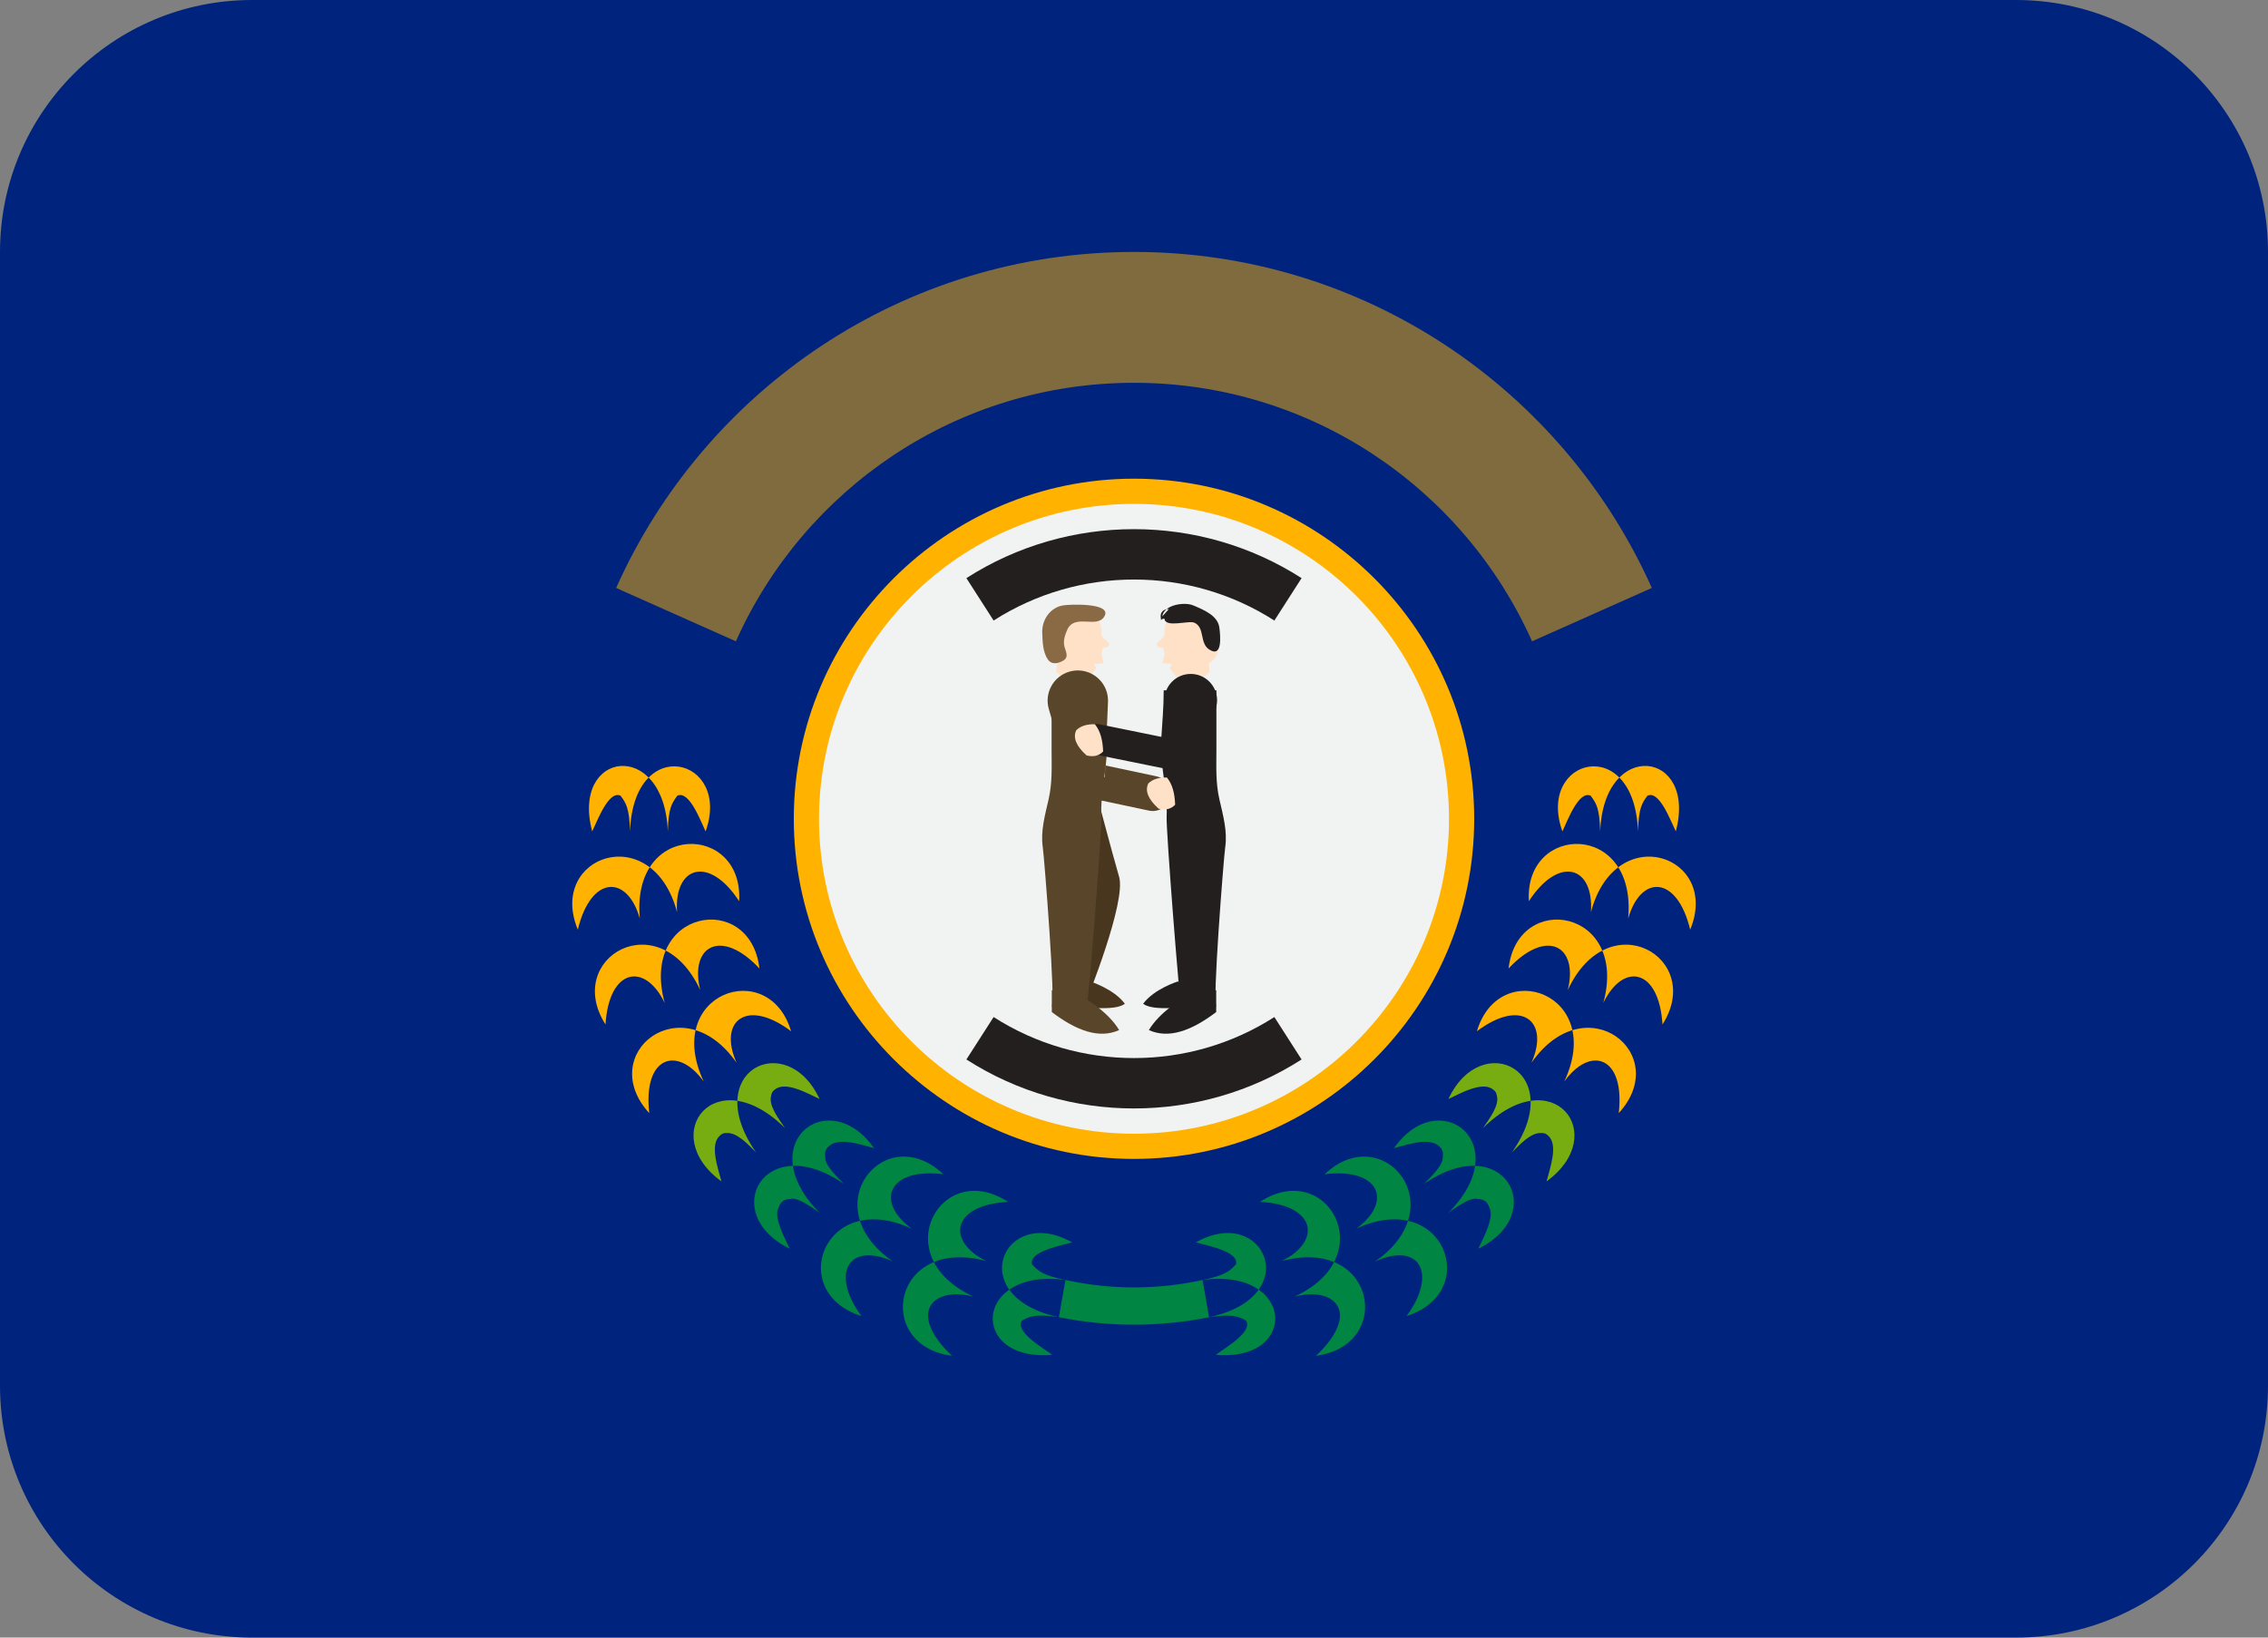 <?xml version="1.0" encoding="UTF-8" standalone="no"?>
<svg width="90px" height="65px" viewBox="0 0 90 65" version="1.1" xmlns="http://www.w3.org/2000/svg" xmlns:xlink="http://www.w3.org/1999/xlink">
    <rect x="0" y="0" width="90" height="65" fill="#808080" stroke="none"/>
    <!-- Generator: Sketch 3.7.2 (28276) - http://www.bohemiancoding.com/sketch -->
    <title>Kentucky</title>
    <desc>Created with Sketch.</desc>
    <defs></defs>
    <g id="Page-1" stroke="none" stroke-width="1" fill="none" fill-rule="evenodd">
        <g id="Kentucky">
            <g id="Page-1">
                <path d="M80,65 L10,65 C4.477,65 0,60.523 0,55 L0,10 C0,4.477 4.477,0 10,0 L80,0 C85.523,0 90,4.477 90,10 L90,55 C90,60.523 85.523,65 80,65" id="Fill-1" fill="#00247D"></path>
                <path d="M58,32.5 C58,25.32 52.18,19.5 45,19.5 C37.82,19.5 32,25.32 32,32.5 C32,39.68 37.82,45.5 45,45.5 C52.18,45.5 58,39.68 58,32.5" id="Fill-3" fill="#F1F2F2"></path>
                <path d="M45,20 C38.107,20 32.5,25.607 32.5,32.5 C32.5,39.393 38.107,45 45,45 C51.893,45 57.5,39.393 57.5,32.5 C57.5,25.607 51.893,20 45,20 M45,46 C37.556,46 31.5,39.944 31.5,32.5 C31.5,25.056 37.556,19 45,19 C52.444,19 58.5,25.056 58.5,32.5 C58.5,39.944 52.444,46 45,46" id="Fill-5" fill="#FFB200"></path>
                <path d="M66.5,33 C66.281,32.554 65.847,31.363 65.375,31.583 C65.161,31.873 65.025,32.066 65,33 L63.5,33 C63.472,32.044 63.337,31.886 63.125,31.585 C62.656,31.361 62.215,32.546 62,33 C60.955,30.083 64.857,29.068 65,33 L63.5,33 C63.642,29.292 67.358,29.785 66.5,33" id="Fill-7" fill="#FFB200"></path>
                <path d="M67.071,36.9 C66.549,34.727 65.101,34.709 64.609,36.465 L63.132,36.205 C63.258,34.37 61.855,33.944 60.67,35.77 C60.482,32.679 64.97,32.581 64.609,36.465 L63.132,36.205 C64.118,32.507 68.287,33.964 67.071,36.9" id="Fill-9" fill="#FFB200"></path>
                <path d="M65.972,40.665 C65.834,38.424 64.405,38.181 63.623,39.81 L62.213,39.297 C62.65,37.536 61.37,36.826 59.864,38.442 C60.219,35.331 64.644,36.081 63.623,39.81 L62.214,39.297 C63.837,35.803 67.658,38.019 65.972,40.665" id="Fill-11" fill="#FFB200"></path>
                <path d="M64.236,44.183 C64.493,41.921 63.11,41.485 62.071,42.933 L60.772,42.183 C61.508,40.524 60.371,39.603 58.607,40.933 C59.494,37.942 63.726,39.434 62.071,42.933 L60.772,42.183 C62.943,39.074 66.387,41.835 64.236,44.183" id="Fill-13" fill="#FFB200"></path>
                <path d="M61.372,46.891 C61.507,46.37 61.858,45.41 61.419,45.066 C61.395,45.018 61.333,45.019 61.309,44.989 C61.256,44.992 61.236,44.961 61.184,44.975 C60.756,44.925 60.293,45.449 59.999,45.739 L58.85,44.775 C59.077,44.441 59.526,43.866 59.394,43.477 C59.4,43.423 59.366,43.409 59.36,43.356 C59.326,43.338 59.317,43.277 59.266,43.261 C58.857,42.885 57.954,43.398 57.477,43.623 C58.79,40.801 62.245,42.523 59.999,45.739 L58.85,44.775 C61.621,42.037 63.93,45.038 61.372,46.891" id="Fill-15" fill="#78AD12"></path>
                <path d="M58.664,49.562 C58.837,49.185 59.332,48.296 59.095,47.917 C59.075,47.851 59.048,47.798 59.014,47.757 C58.997,47.703 58.933,47.691 58.913,47.654 C58.857,47.646 58.841,47.608 58.784,47.612 C58.744,47.6 58.701,47.589 58.646,47.594 C58.337,47.491 57.715,47.975 57.472,48.142 L56.508,46.993 C56.719,46.776 57.292,46.246 57.25,45.932 C57.264,45.88 57.262,45.835 57.256,45.794 C57.27,45.739 57.235,45.717 57.237,45.661 C57.204,45.634 57.204,45.569 57.154,45.544 C56.798,45.107 55.858,45.424 55.317,45.573 C57.124,43.003 60.203,45.406 57.472,48.142 L56.508,46.993 C59.668,44.807 61.509,48.169 58.664,49.562" id="Fill-17" fill="#008542"></path>
                <path d="M55.817,52.236 C57.046,50.575 56.353,49.264 54.567,50.071 L53.817,48.772 C55.284,47.703 54.76,46.337 52.567,46.607 C54.873,44.42 57.74,47.875 54.567,50.071 L53.817,48.772 C57.288,47.148 58.831,51.286 55.817,52.236" id="Fill-19" fill="#008542"></path>
                <path d="M52.226,53.814 C54.015,52.116 53.007,51.047 51.371,51.465 L50.858,50.055 C52.467,49.268 52.229,47.822 50.003,47.706 C52.634,45.966 54.878,49.852 51.371,51.465 L50.858,50.055 C54.591,49.05 55.341,53.404 52.226,53.814" id="Fill-21" fill="#008542"></path>
                <path d="M48.244,53.775 C48.668,53.465 49.73,52.855 49.443,52.414 C49.141,52.253 48.912,52.144 47.981,52.283 L47.721,50.806 C48.645,50.614 48.801,50.446 49.047,50.183 C49.168,49.679 47.957,49.451 47.457,49.313 C50.155,47.776 51.821,51.461 47.981,52.283 L47.721,50.806 C51.365,50.306 51.576,54.061 48.244,53.775" id="Fill-23" fill="#008542"></path>
                <path d="M23.5,33 C23.719,32.554 24.153,31.363 24.625,31.583 C24.839,31.873 24.975,32.066 25,33 L26.5,33 C26.528,32.044 26.663,31.886 26.875,31.585 C27.344,31.361 27.785,32.546 28,33 C29.045,30.083 25.143,29.068 25,33 L26.5,33 C26.358,29.292 22.642,29.785 23.5,33" id="Fill-25" fill="#FFB200"></path>
                <path d="M22.929,36.9 C23.451,34.727 24.899,34.709 25.391,36.465 L26.868,36.205 C26.742,34.37 28.145,33.944 29.33,35.77 C29.518,32.679 25.03,32.581 25.391,36.465 L26.868,36.205 C25.882,32.507 21.713,33.964 22.929,36.9" id="Fill-27" fill="#FFB200"></path>
                <path d="M24.028,40.665 C24.166,38.424 25.595,38.181 26.377,39.81 L27.787,39.297 C27.35,37.536 28.63,36.826 30.136,38.442 C29.781,35.331 25.356,36.081 26.377,39.81 L27.787,39.297 C26.163,35.803 22.342,38.019 24.028,40.665" id="Fill-29" fill="#FFB200"></path>
                <path d="M25.764,44.183 C25.507,41.921 26.89,41.485 27.929,42.933 L29.228,42.183 C28.492,40.524 29.629,39.603 31.393,40.933 C30.506,37.942 26.274,39.434 27.929,42.933 L29.228,42.183 C27.057,39.074 23.613,41.835 25.764,44.183" id="Fill-31" fill="#FFB200"></path>
                <path d="M28.628,46.891 C28.493,46.37 28.142,45.41 28.581,45.066 C28.605,45.018 28.667,45.019 28.691,44.989 C28.744,44.992 28.764,44.961 28.816,44.975 C29.244,44.925 29.707,45.449 30.001,45.739 L31.15,44.775 C30.923,44.441 30.474,43.866 30.606,43.477 C30.6,43.423 30.634,43.409 30.64,43.356 C30.674,43.338 30.683,43.277 30.734,43.261 C31.143,42.885 32.046,43.398 32.523,43.623 C31.21,40.801 27.755,42.523 30.001,45.739 L31.15,44.775 C28.379,42.037 26.07,45.038 28.628,46.891" id="Fill-33" fill="#78AD12"></path>
                <path d="M31.336,49.562 C31.163,49.185 30.668,48.296 30.905,47.917 C30.925,47.851 30.952,47.798 30.986,47.757 C31.003,47.703 31.067,47.691 31.087,47.654 C31.143,47.646 31.159,47.608 31.216,47.612 C31.256,47.6 31.299,47.589 31.354,47.594 C31.663,47.491 32.285,47.975 32.528,48.142 L33.492,46.993 C33.281,46.776 32.708,46.246 32.75,45.932 C32.736,45.88 32.738,45.835 32.744,45.794 C32.73,45.739 32.765,45.717 32.763,45.661 C32.796,45.634 32.796,45.569 32.846,45.544 C33.202,45.107 34.142,45.424 34.683,45.573 C32.876,43.003 29.797,45.406 32.528,48.142 L33.492,46.993 C30.332,44.807 28.491,48.169 31.336,49.562" id="Fill-35" fill="#008542"></path>
                <path d="M34.183,52.236 C32.954,50.575 33.647,49.264 35.433,50.071 L36.183,48.772 C34.716,47.703 35.24,46.337 37.433,46.607 C35.127,44.42 32.26,47.875 35.433,50.071 L36.183,48.772 C32.712,47.148 31.169,51.286 34.183,52.236" id="Fill-37" fill="#008542"></path>
                <path d="M37.774,53.814 C35.985,52.116 36.993,51.047 38.629,51.465 L39.142,50.055 C37.533,49.268 37.771,47.822 39.997,47.706 C37.366,45.966 35.122,49.852 38.629,51.465 L39.142,50.055 C35.409,49.05 34.659,53.404 37.774,53.814" id="Fill-39" fill="#008542"></path>
                <path d="M41.756,53.775 C41.332,53.465 40.27,52.855 40.557,52.414 C40.859,52.253 41.088,52.144 42.019,52.283 L42.279,50.806 C41.355,50.614 41.199,50.446 40.953,50.183 C40.832,49.679 42.043,49.451 42.543,49.313 C39.845,47.776 38.179,51.461 42.019,52.283 L42.279,50.806 C38.635,50.306 38.424,54.061 41.756,53.775" id="Fill-41" fill="#008542"></path>
                <path d="M47.72,50.806 C45.928,51.199 44.072,51.199 42.28,50.806 L42.019,52.283 C43.987,52.678 46.013,52.678 47.98,52.283 L47.72,50.806 Z" id="Fill-43" fill="#008542"></path>
                <path d="M43.277,38.962 C43.277,38.962 44.205,39.255 44.638,39.842 C44.237,40.147 43.006,39.99 41.792,39.842 L41.792,38.962 L43.277,38.962 Z" id="Fill-45" fill="#49361F"></path>
                <path d="M43.364,30.943 C43.364,30.943 44.119,33.811 44.409,34.802 C44.7,35.792 43.131,39.673 43.131,39.673 L42.173,39.234 L43.364,30.943 Z" id="Fill-47" fill="#49361F"></path>
                <path d="M46.179,27.4 L48.27,27.4 L48.27,29.744 C48.27,30.445 48.235,31.06 48.392,31.743 C48.531,32.352 48.711,32.986 48.621,33.617 C48.555,34.083 48.097,39.944 48.27,39.944 L46.876,39.944 C46.818,39.944 46.27,32.965 46.295,32.423 C46.343,31.39 46.018,30.368 46.081,29.34 C46.121,28.699 46.179,28.056 46.179,27.4" id="Fill-49" fill="#231F1F"></path>
                <path d="M46.723,38.962 C46.723,38.962 45.795,39.255 45.362,39.842 C45.763,40.147 46.994,39.99 48.208,39.842 L48.208,38.962 L46.723,38.962 Z" id="Fill-51" fill="#231F1F"></path>
                <path d="M46.868,39.673 C46.868,39.673 45.997,40.197 45.59,40.886 C46.38,41.244 47.286,40.911 48.262,40.171 L48.262,39.3 L46.868,39.673 Z" id="Fill-53" fill="#231F1F"></path>
                <path d="M43.821,27.4 L41.73,27.4 L41.73,29.744 C41.73,30.445 41.765,31.06 41.608,31.743 C41.469,32.352 41.289,32.986 41.379,33.617 C41.445,34.083 41.903,39.944 41.73,39.944 L43.124,39.944 C43.182,39.944 43.73,32.965 43.705,32.423 C43.657,31.39 43.982,30.368 43.919,29.34 C43.879,28.699 43.821,28.056 43.821,27.4" id="Fill-55" fill="#594529"></path>
                <path d="M43.132,39.673 C43.132,39.673 44.003,40.197 44.41,40.886 C43.62,41.244 42.714,40.911 41.738,40.171 L41.738,39.3 L43.132,39.673 Z" id="Fill-57" fill="#594529"></path>
                <path d="M41.917,26.681 L41.95,26.328 C40.981,25.843 42.05,23.705 43.019,24.19 C43.441,24.392 43.736,24.652 43.703,25.066 C43.694,25.172 43.728,25.277 43.809,25.347 L43.983,25.5 C44.048,25.558 44.02,25.667 43.932,25.684 L43.761,25.718 L43.702,25.946 L43.798,26.328 L43.423,26.357 L43.502,26.531 L42.806,27.4 L41.917,26.681 Z" id="Fill-59" fill="#FFE1C7"></path>
                <path d="M48.002,26.681 L47.969,26.328 C48.938,25.843 47.87,23.705 46.901,24.19 C46.479,24.392 46.183,24.652 46.217,25.066 C46.225,25.172 46.191,25.277 46.111,25.347 L45.937,25.5 C45.871,25.558 45.9,25.667 45.987,25.684 L46.159,25.718 L46.218,25.946 L46.121,26.328 L46.496,26.357 L46.417,26.531 L47.114,27.4 L48.002,26.681 Z" id="Fill-61" fill="#FFE1C7"></path>
                <path d="M43.968,27.861 L43.84,30.86 L43.292,30.262 L45.889,30.813 C46.264,30.893 46.505,31.263 46.425,31.639 C46.346,32.016 45.975,32.256 45.599,32.176 L43.004,31.625 L42.605,31.541 L42.456,31.027 L41.62,28.144 C41.435,27.508 41.801,26.844 42.437,26.659 C43.072,26.475 43.736,26.841 43.922,27.476 C43.958,27.603 43.972,27.736 43.968,27.861" id="Fill-63" fill="#594529"></path>
                <path d="M48.217,28.197 L47.415,30.129 L47.177,30.703 L46.701,30.606 L43.416,29.938 C43.089,29.871 42.878,29.552 42.945,29.225 C43.011,28.899 43.33,28.687 43.657,28.754 L46.942,29.423 L46.229,29.9 L46.205,27.808 C46.198,27.23 46.661,26.756 47.239,26.75 C47.816,26.743 48.29,27.206 48.297,27.784 C48.299,27.928 48.269,28.071 48.217,28.197" id="Fill-65" fill="#231F1F"></path>
                <path d="M43.447,28.747 C43.673,29.018 43.759,29.396 43.775,29.828 C43.622,29.989 43.413,30.058 43.119,29.985 C42.696,29.605 42.572,29.273 42.708,28.986 C42.879,28.814 43.13,28.741 43.447,28.747" id="Fill-67" fill="#FFE1C7"></path>
                <path d="M46.305,30.861 C46.531,31.132 46.617,31.51 46.633,31.941 C46.48,32.103 46.271,32.172 45.977,32.099 C45.554,31.718 45.43,31.387 45.566,31.1 C45.737,30.928 45.988,30.855 46.305,30.861" id="Fill-69" fill="#FFE1C7"></path>
                <path d="M42.176,24.031 C42.474,23.98 44.137,23.924 43.827,24.462 C43.534,24.97 42.648,24.338 42.352,24.994 C42.266,25.186 42.204,25.388 42.223,25.572 C42.247,25.819 42.473,26.065 42.172,26.233 C41.947,26.358 41.714,26.37 41.584,26.181 C41.379,25.883 41.37,25.457 41.359,25.113 C41.341,24.603 41.672,24.118 42.176,24.031" id="Fill-71" fill="#896A45"></path>
                <path d="M46.121,24.468 C46.186,23.996 47.006,23.886 47.341,24.026 C47.756,24.2 48.321,24.428 48.386,24.904 C48.432,25.242 48.517,26.137 47.977,25.775 C47.598,25.522 47.818,24.924 47.407,24.721 C47.179,24.608 46.24,24.938 46.208,24.555 C45.993,24.555 46.107,24.772 46.062,24.51 C46.027,24.311 46.179,24.16 46.382,24.178" id="Fill-73" fill="#231F1F"></path>
                <path d="M50.57,24.631 C47.187,22.46 42.813,22.46 39.429,24.631 L38.349,22.947 C42.39,20.355 47.61,20.356 51.65,22.947 L50.57,24.631 Z" id="Fill-75" fill="#231F1F"></path>
                <path d="M50.57,40.369 C47.187,42.54 42.813,42.54 39.429,40.369 L38.349,42.053 C42.39,44.645 47.61,44.644 51.65,42.053 L50.57,40.369 Z" id="Fill-77" fill="#231F1F"></path>
                <path d="M44.999,15.194 C52.046,15.194 58.097,19.412 60.796,25.455 L65.548,23.337 C62.038,15.479 54.161,10 44.999,10 C35.837,10 27.96,15.479 24.45,23.337 L29.202,25.455 C31.901,19.412 37.952,15.194 44.999,15.194" id="Fill-79" fill-opacity="0.5" fill="#FFB200"></path>
            </g>
        </g>
    </g>
</svg>